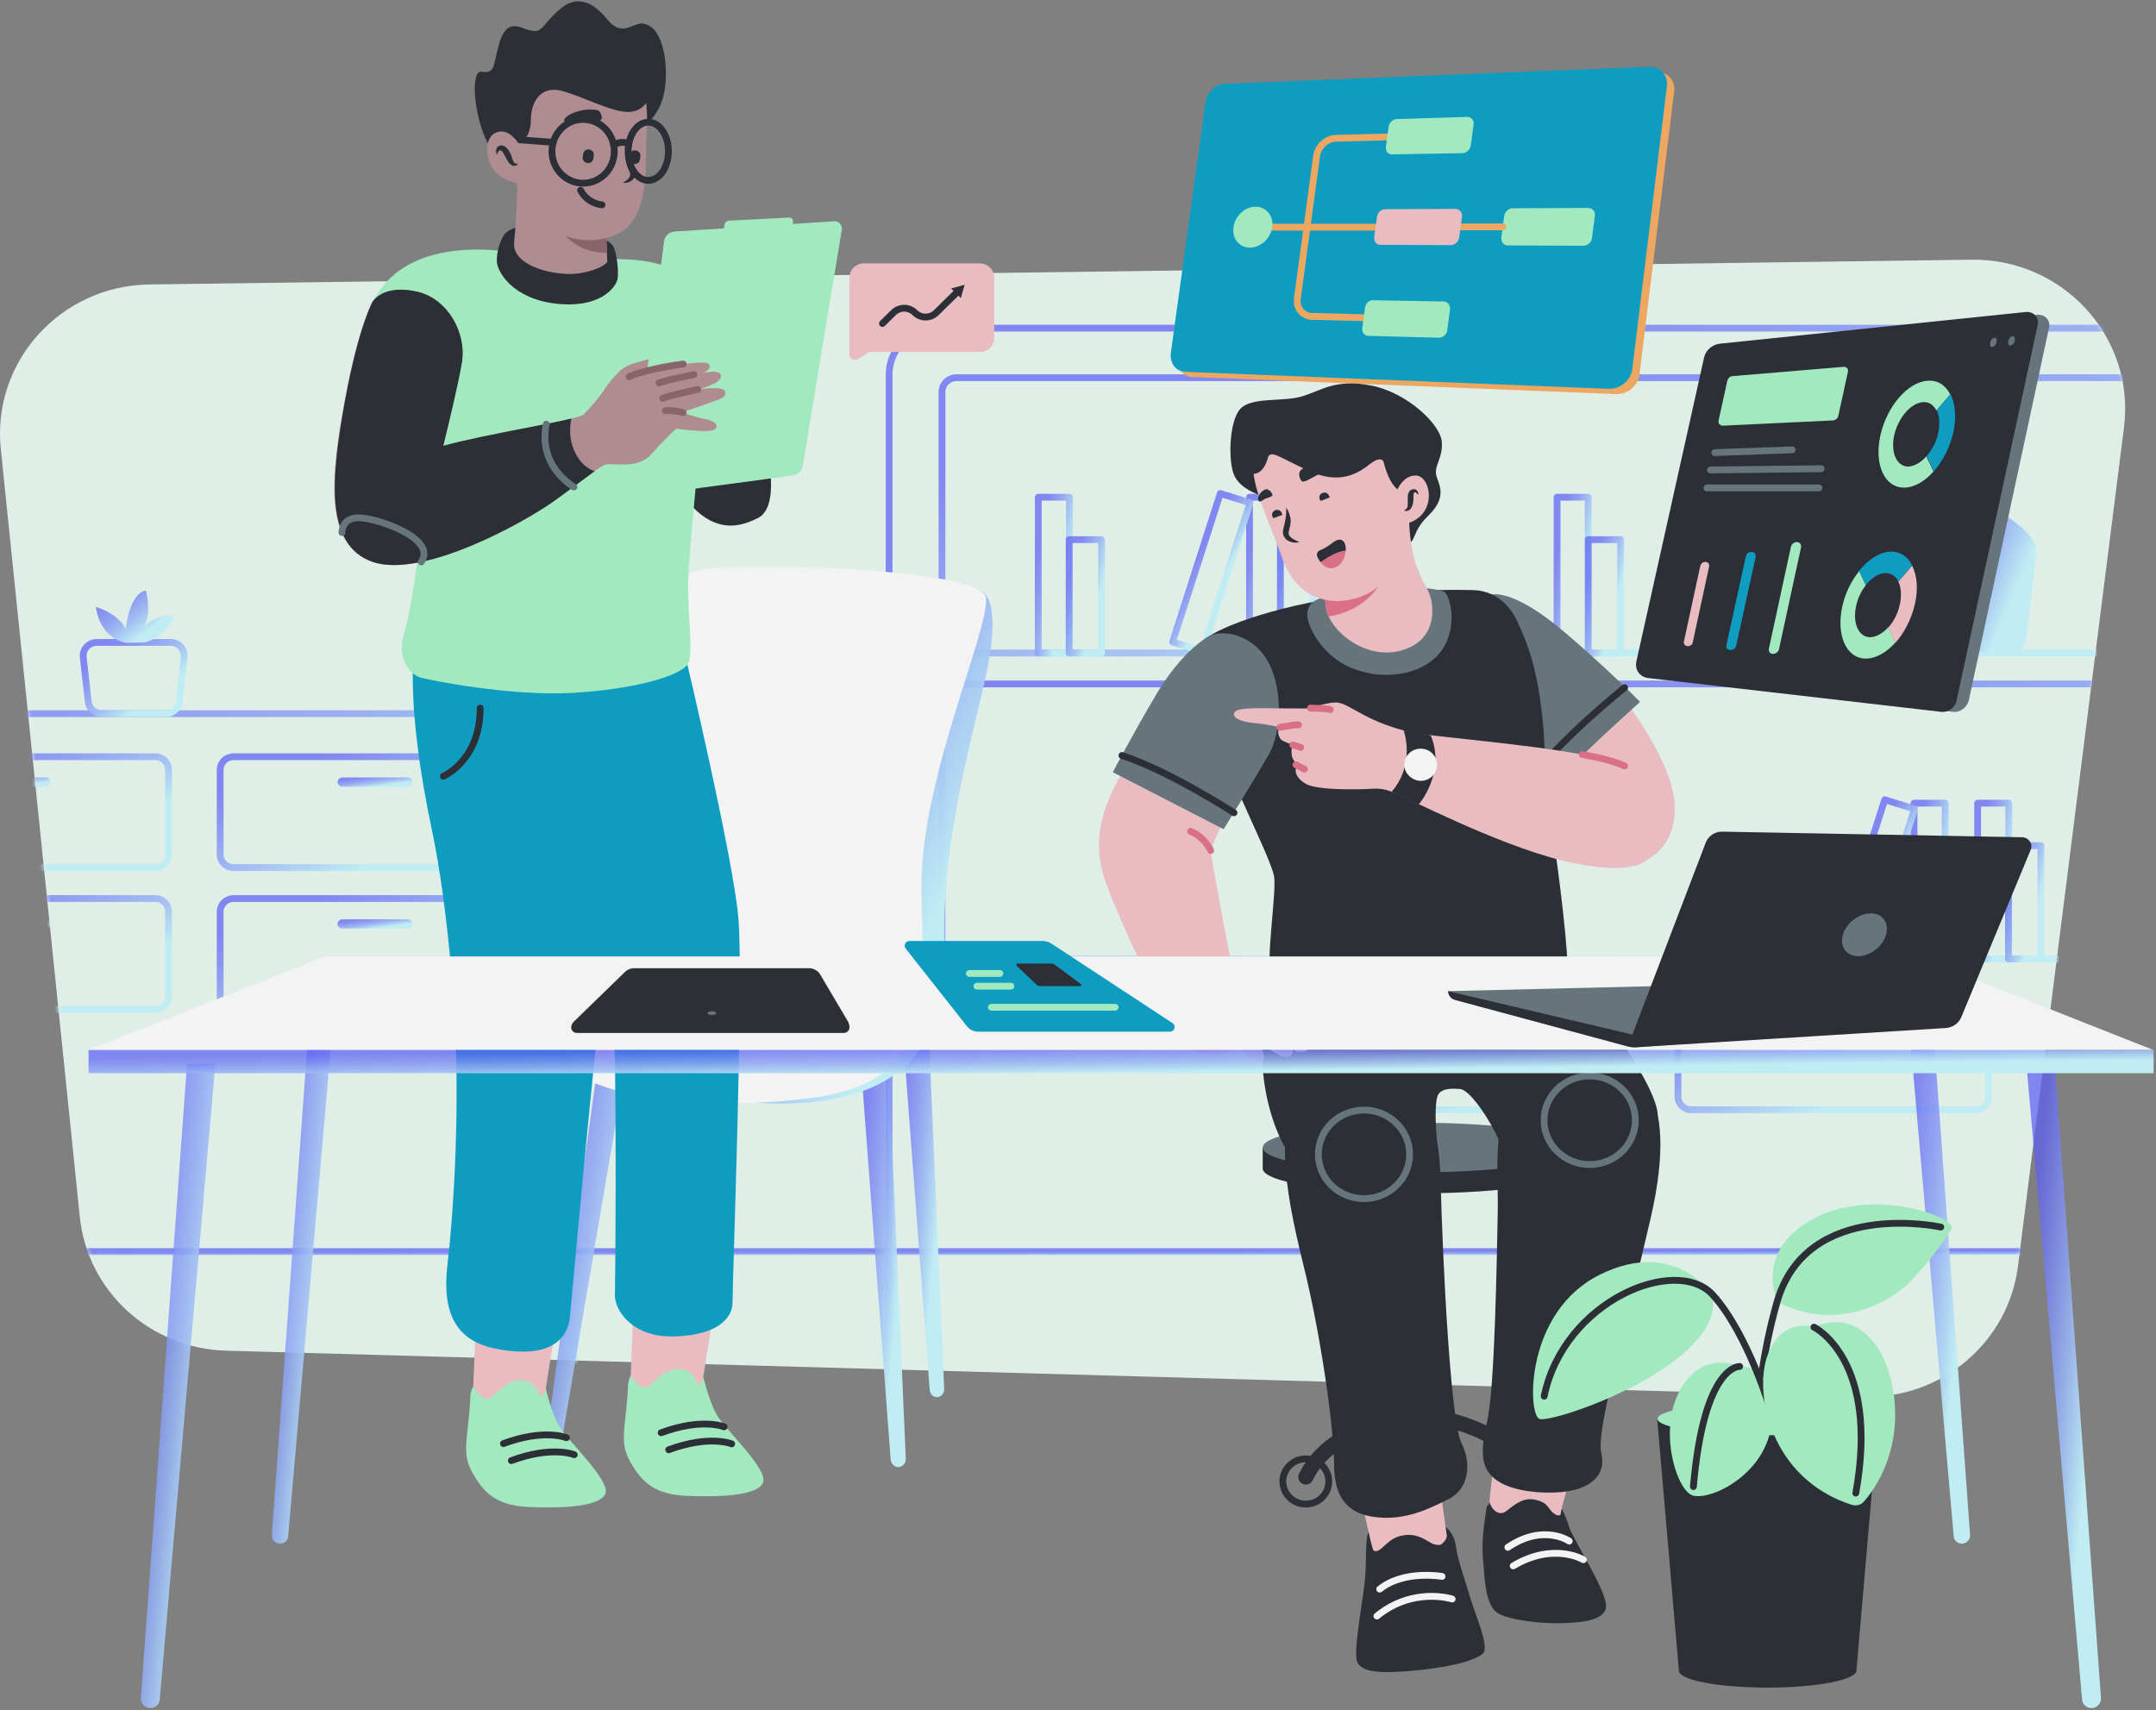 <svg width="571" height="453" viewBox="0 0 571 453" fill="none" xmlns="http://www.w3.org/2000/svg">
<rect x="0" y="0" width="571" height="453" fill="#808080" stroke="none"/>
<g opacity="0.9">
<path d="M493.416 369.967L59.895 357.746C39.719 357.171 23.129 341.997 21.128 322.23L0.202 118.815C-2.132 95.766 16.042 75.671 39.553 75.343L522.095 68.781C546.439 68.453 565.53 89.369 562.529 113.155L534.433 335.435C531.849 355.613 514.091 370.623 493.416 369.967Z" fill="#EAF9F3"/>
<mask id="mask0_552_51301" style="mask-type:alpha" maskUnits="userSpaceOnUse" x="0" y="68" width="563" height="302">
<path d="M493.416 369.967L59.895 357.746C39.719 357.171 23.129 341.997 21.128 322.23L0.202 118.815C-2.132 95.766 16.042 75.671 39.553 75.343L522.095 68.781C546.439 68.453 565.53 89.369 562.529 113.155L534.433 335.435C531.849 355.613 514.091 370.623 493.416 369.967Z" fill="#EAF9F3"/>
</mask>
<g mask="url(#mask0_552_51301)">
<path d="M139.595 406.96H-206.805C-213.725 406.96 -219.311 401.465 -219.311 394.657V201.331C-219.311 194.523 -213.725 189.027 -206.805 189.027H139.595C146.515 189.027 152.1 194.523 152.1 201.331V394.575C152.1 401.383 146.515 406.96 139.595 406.96Z" stroke="url(#paint0_linear_552_51301)" stroke-width="1.8" stroke-miterlimit="10" stroke-linecap="round" stroke-linejoin="round"/>
<path d="M597.377 393.919H247.976C241.056 393.919 235.471 388.424 235.471 381.616V99.213C235.471 92.406 241.056 86.91 247.976 86.91H597.377C604.297 86.91 609.883 92.406 609.883 99.213V381.616C609.883 388.424 604.297 393.919 597.377 393.919Z" stroke="url(#paint1_linear_552_51301)" stroke-width="1.8" stroke-miterlimit="10" stroke-linecap="round" stroke-linejoin="round"/>
<path d="M43.885 189.025H26.961C25.127 189.025 23.627 187.713 23.376 185.908L22.043 174.097C21.792 172.047 23.46 170.16 25.627 170.16H45.219C47.387 170.16 48.971 171.965 48.804 174.097L47.47 185.908C47.22 187.713 45.719 189.025 43.885 189.025Z" stroke="url(#paint2_linear_552_51301)" stroke-width="1.8" stroke-miterlimit="10" stroke-linecap="round" stroke-linejoin="round"/>
<path d="M33.38 170.245C33.38 170.245 26.711 169.588 25.377 160.73C25.377 160.73 31.38 162.452 33.297 166.636C33.297 166.636 34.131 157.285 38.633 156.383C38.633 156.383 40.634 163.355 37.465 166.8C37.465 166.8 39.883 162.863 46.053 162.945C46.053 162.945 44.469 168.522 38.383 170.163" fill="url(#paint3_linear_552_51301)"/>
<path d="M137.011 229.794H61.812C59.895 229.794 58.31 228.235 58.31 226.349V203.875C58.31 201.988 59.895 200.43 61.812 200.43H137.011C138.929 200.43 140.513 201.988 140.513 203.875V226.349C140.513 228.235 138.929 229.794 137.011 229.794Z" stroke="url(#paint4_linear_552_51301)" stroke-width="1.8" stroke-miterlimit="10" stroke-linecap="round" stroke-linejoin="round"/>
<path d="M108 208.386H90.659C89.992 208.386 89.408 207.812 89.408 207.156C89.408 206.5 89.992 205.926 90.659 205.926H108C108.667 205.926 109.25 206.5 109.25 207.156C109.25 207.812 108.75 208.386 108 208.386Z" fill="url(#paint5_linear_552_51301)"/>
<path d="M137.011 267.36H61.812C59.895 267.36 58.31 265.802 58.31 263.915V241.441C58.31 239.555 59.895 237.996 61.812 237.996H137.011C138.929 237.996 140.513 239.555 140.513 241.441V263.915C140.513 265.802 138.929 267.36 137.011 267.36Z" stroke="url(#paint6_linear_552_51301)" stroke-width="1.8" stroke-miterlimit="10" stroke-linecap="round" stroke-linejoin="round"/>
<path d="M108 245.953H90.659C89.992 245.953 89.408 245.379 89.408 244.723C89.408 244.066 89.992 243.492 90.659 243.492H108C108.667 243.492 109.25 244.066 109.25 244.723C109.25 245.379 108.75 245.953 108 245.953Z" fill="url(#paint7_linear_552_51301)"/>
<path d="M523.097 293.934H447.898C445.981 293.934 444.396 292.376 444.396 290.489V268.015C444.396 266.129 445.981 264.57 447.898 264.57H523.097C525.015 264.57 526.599 266.129 526.599 268.015V290.489C526.682 292.376 525.098 293.934 523.097 293.934Z" stroke="url(#paint8_linear_552_51301)" stroke-width="1.8" stroke-miterlimit="10" stroke-linecap="round" stroke-linejoin="round"/>
<path d="M494.168 272.445H476.827C476.16 272.445 475.576 271.871 475.576 271.215C475.576 270.559 476.16 269.984 476.827 269.984H494.168C494.834 269.984 495.418 270.559 495.418 271.215C495.418 271.953 494.834 272.445 494.168 272.445Z" fill="url(#paint9_linear_552_51301)"/>
<path d="M426.552 293.934H351.353C349.436 293.934 347.852 292.376 347.852 290.489V268.015C347.852 266.129 349.436 264.57 351.353 264.57H426.552C428.47 264.57 430.054 266.129 430.054 268.015V290.489C430.137 292.376 428.553 293.934 426.552 293.934Z" stroke="url(#paint10_linear_552_51301)" stroke-width="1.8" stroke-miterlimit="10" stroke-linecap="round" stroke-linejoin="round"/>
<path d="M397.623 272.445H380.282C379.615 272.445 379.031 271.871 379.031 271.215C379.031 270.559 379.615 269.984 380.282 269.984H397.623C398.29 269.984 398.873 270.559 398.873 271.215C398.873 271.953 398.29 272.445 397.623 272.445Z" fill="url(#paint11_linear_552_51301)"/>
<path d="M41.134 229.794H-34.065C-35.982 229.794 -37.566 228.235 -37.566 226.349V203.875C-37.566 201.988 -35.982 200.43 -34.065 200.43H41.134C43.052 200.43 44.636 201.988 44.636 203.875V226.349C44.636 228.235 43.052 229.794 41.134 229.794Z" stroke="url(#paint12_linear_552_51301)" stroke-width="1.8" stroke-miterlimit="10" stroke-linecap="round" stroke-linejoin="round"/>
<path d="M12.123 208.386H-5.218C-5.885 208.386 -6.469 207.812 -6.469 207.156C-6.469 206.5 -5.885 205.926 -5.218 205.926H12.123C12.79 205.926 13.373 206.5 13.373 207.156C13.373 207.812 12.873 208.386 12.123 208.386Z" fill="url(#paint13_linear_552_51301)"/>
<path d="M41.134 267.36H-34.065C-35.982 267.36 -37.566 265.802 -37.566 263.915V241.441C-37.566 239.555 -35.982 237.996 -34.065 237.996H41.134C43.052 237.996 44.636 239.555 44.636 241.441V263.915C44.636 265.802 43.052 267.36 41.134 267.36Z" stroke="url(#paint14_linear_552_51301)" stroke-width="1.8" stroke-miterlimit="10" stroke-linecap="round" stroke-linejoin="round"/>
<path d="M12.123 245.953H-5.218C-5.885 245.953 -6.469 245.379 -6.469 244.723C-6.469 244.066 -5.885 243.492 -5.218 243.492H12.123C12.79 243.492 13.373 244.066 13.373 244.723C13.373 245.379 12.873 245.953 12.123 245.953Z" fill="url(#paint15_linear_552_51301)"/>
<path d="M632.642 172.953H253.312C251.227 172.953 249.477 171.23 249.477 169.18V103.808C249.477 101.758 251.227 100.035 253.312 100.035H632.642C634.727 100.035 636.477 101.758 636.477 103.808V169.18C636.477 171.23 634.727 172.953 632.642 172.953Z" stroke="url(#paint16_linear_552_51301)" stroke-width="1.8" stroke-miterlimit="10" stroke-linecap="round" stroke-linejoin="round"/>
<path d="M632.642 254.07H253.312C251.227 254.07 249.477 252.348 249.477 250.297V184.925C249.477 182.875 251.227 181.152 253.312 181.152H632.642C634.727 181.152 636.477 182.875 636.477 184.925V250.297C636.477 252.348 634.727 254.07 632.642 254.07Z" stroke="url(#paint17_linear_552_51301)" stroke-width="1.8" stroke-miterlimit="10" stroke-linecap="round" stroke-linejoin="round"/>
<path d="M283.238 131.695H274.984V172.952H283.238V131.695Z" stroke="url(#paint18_linear_552_51301)" stroke-width="1.8" stroke-miterlimit="10" stroke-linecap="round" stroke-linejoin="round"/>
<path d="M291.745 142.93H283.158V172.95H291.745V142.93Z" stroke="url(#paint19_linear_552_51301)" stroke-width="1.8" stroke-miterlimit="10" stroke-linecap="round" stroke-linejoin="round"/>
<path d="M532.015 212.734H523.762V253.992H532.015V212.734Z" stroke="url(#paint20_linear_552_51301)" stroke-width="1.8" stroke-miterlimit="10" stroke-linecap="round" stroke-linejoin="round"/>
<path d="M540.519 223.969H531.932V253.989H540.519V223.969Z" stroke="url(#paint21_linear_552_51301)" stroke-width="1.8" stroke-miterlimit="10" stroke-linecap="round" stroke-linejoin="round"/>
<path d="M515.175 212.734H506.922V253.992H515.175V212.734Z" stroke="url(#paint22_linear_552_51301)" stroke-width="1.8" stroke-miterlimit="10" stroke-linecap="round" stroke-linejoin="round"/>
<path d="M507.033 214.261L499.162 211.816L486.536 251.159L494.406 253.604L507.033 214.261Z" stroke="url(#paint23_linear_552_51301)" stroke-width="1.8" stroke-miterlimit="10" stroke-linecap="round" stroke-linejoin="round"/>
<path d="M523.761 223.969H515.174V253.989H523.761V223.969Z" stroke="url(#paint24_linear_552_51301)" stroke-width="1.8" stroke-miterlimit="10" stroke-linecap="round" stroke-linejoin="round"/>
<path d="M420.632 131.695H412.379V172.952H420.632V131.695Z" stroke="url(#paint25_linear_552_51301)" stroke-width="1.8" stroke-miterlimit="10" stroke-linecap="round" stroke-linejoin="round"/>
<path d="M429.222 142.93H420.635V172.95H429.222V142.93Z" stroke="url(#paint26_linear_552_51301)" stroke-width="1.8" stroke-miterlimit="10" stroke-linecap="round" stroke-linejoin="round"/>
<path d="M339.181 131.695H330.928V172.952H339.181V131.695Z" stroke="url(#paint27_linear_552_51301)" stroke-width="1.8" stroke-miterlimit="10" stroke-linecap="round" stroke-linejoin="round"/>
<path d="M331.058 133.156L323.188 130.711L310.561 170.054L318.432 172.499L331.058 133.156Z" stroke="url(#paint28_linear_552_51301)" stroke-width="1.8" stroke-miterlimit="10" stroke-linecap="round" stroke-linejoin="round"/>
<path d="M347.685 142.93H339.098V172.95H347.685V142.93Z" stroke="url(#paint29_linear_552_51301)" stroke-width="1.8" stroke-miterlimit="10" stroke-linecap="round" stroke-linejoin="round"/>
<path d="M531.851 137.026L532.768 124.805C532.851 123.984 532.184 123.328 531.35 123.328H527.765H524.181C523.347 123.328 522.763 123.984 522.763 124.805L523.68 137.026C523.68 137.026 516.177 141.783 516.26 145.72C516.344 148.755 518.178 163.273 519.012 169.671C519.262 171.475 520.762 172.788 522.597 172.788H527.765H532.934C534.768 172.788 536.269 171.475 536.519 169.671C537.353 163.273 539.187 148.755 539.27 145.72C539.354 141.783 531.851 137.026 531.851 137.026Z" fill="url(#paint30_linear_552_51301)"/>
<path d="M498.667 137.026L499.584 124.805C499.667 123.984 499 123.328 498.167 123.328H494.582H490.997C490.163 123.328 489.58 123.984 489.58 124.805L490.497 137.026C490.497 137.026 482.993 141.783 483.077 145.72C483.16 148.755 484.994 163.273 485.828 169.671C486.078 171.475 487.579 172.788 489.413 172.788H494.582H499.751C501.585 172.788 503.086 171.475 503.336 169.671C504.169 163.273 506.003 148.755 506.087 145.72C506.17 141.783 498.667 137.026 498.667 137.026Z" fill="url(#paint31_linear_552_51301)"/>
<path d="M-0.965 331.5H795.88" stroke="url(#paint32_linear_552_51301)" stroke-width="1.8" stroke-miterlimit="10" stroke-linecap="round" stroke-linejoin="round"/>
</g>
<path d="M82.569 260.879L71.981 406.55C71.898 407.781 72.898 408.847 74.149 408.847C75.316 408.847 76.233 408.027 76.317 406.878L89.072 260.879H82.569Z" fill="url(#paint33_linear_552_51301)"/>
<path d="M511.171 260.879L521.759 406.55C521.842 407.781 520.842 408.847 519.591 408.847C518.424 408.847 517.507 408.027 517.423 406.878L504.668 260.879H511.171Z" fill="url(#paint34_linear_552_51301)"/>
<path d="M427.974 104.378L315.759 99.867C313.341 99.785 311.674 97.57 312.007 94.863L321.178 28.507C321.511 25.883 323.846 23.75 326.263 23.586L438.479 19.075C441.563 18.911 443.731 21.207 443.397 24.16L434.227 99.046C433.893 102.163 431.059 104.542 427.974 104.378Z" fill="#F8AB5D"/>
<path d="M426.054 102.983L313.839 98.472C311.421 98.39 309.754 96.175 310.087 93.469L319.258 27.113C319.591 24.488 321.926 22.355 324.344 22.191L436.559 17.68C439.643 17.516 441.811 19.813 441.478 22.765L432.307 97.652C431.973 100.769 429.139 103.065 426.054 102.983Z" fill="#01A0C8"/>
<path d="M336.928 60.168H366.607" stroke="#F8AB5D" stroke-width="1.8" stroke-miterlimit="10" stroke-linecap="round" stroke-linejoin="round"/>
<path d="M363.441 84.202L347.434 83.792C344.933 83.71 343.266 81.577 343.599 79.034L348.685 41.386C349.018 38.843 351.269 36.711 353.77 36.629L369.777 36.219" stroke="#F8AB5D" stroke-width="1.8" stroke-miterlimit="10" stroke-linecap="round" stroke-linejoin="round"/>
<path d="M387.287 40.565L368.696 40.893C367.612 40.893 366.945 40.073 367.028 39.007L367.779 33.511C367.946 32.445 368.863 31.543 369.946 31.543L388.538 30.969C389.622 30.969 390.372 31.789 390.289 32.855L389.538 38.433C389.371 39.663 388.371 40.565 387.287 40.565Z" fill="#A6F4C5"/>
<path d="M419.299 65.089L399.374 65.007C398.29 65.007 397.456 64.105 397.623 62.956L398.373 57.215C398.54 56.066 399.54 55.164 400.624 55.164L420.549 55.082C421.717 55.082 422.55 55.984 422.384 57.133L421.633 62.956C421.55 64.186 420.466 65.089 419.299 65.089Z" fill="#A6F4C5"/>
<path d="M381.031 89.449L362.44 88.957C361.356 88.957 360.689 88.055 360.773 86.989L361.523 81.411C361.69 80.345 362.607 79.443 363.691 79.525L382.282 79.853C383.366 79.853 384.116 80.755 384.033 81.903L383.282 87.563C383.116 88.629 382.115 89.449 381.031 89.449Z" fill="#A6F4C5"/>
<path d="M386.781 60.086H398.036" stroke="#F8AB5D" stroke-width="1.8" stroke-miterlimit="10" stroke-linecap="round" stroke-linejoin="round"/>
<path d="M384.201 64.925L365.61 64.843C364.526 64.843 363.859 63.941 363.943 62.874L364.693 57.379C364.86 56.312 365.777 55.41 366.86 55.41L385.452 55.328C386.536 55.328 387.286 56.23 387.203 57.297L386.452 62.956C386.286 64.022 385.285 64.925 384.201 64.925Z" fill="#F4C2C9"/>
<path d="M336.928 60.171C337.345 57.136 335.344 54.758 332.51 54.758C329.675 54.758 327.091 57.218 326.674 60.171C326.257 63.124 328.175 65.585 331.009 65.585C333.844 65.585 336.512 63.206 336.928 60.171Z" fill="#A6F4C5"/>
<path d="M416.954 303.937V309.515C416.954 313.124 398.529 316.077 375.686 316.077C352.926 316.077 334.418 313.124 334.418 309.515V303.937H353.843C360.179 303.281 367.682 302.953 375.686 302.953C383.689 302.953 391.193 303.281 397.529 303.937H416.954Z" fill="#22272E"/>
<path d="M375.686 310.499C398.477 310.499 416.954 307.561 416.954 303.937C416.954 300.313 398.477 297.375 375.686 297.375C352.894 297.375 334.418 300.313 334.418 303.937C334.418 307.561 352.894 310.499 375.686 310.499Z" fill="#63737A"/>
<path d="M375.689 376.77C374.605 376.77 373.771 375.95 373.771 374.884V310.578H377.69V374.884C377.69 375.95 376.773 376.77 375.689 376.77Z" fill="#22272E"/>
<path d="M375.688 374.719C375.688 374.719 353.012 376.359 345.842 391.205" stroke="#22272E" stroke-width="4" stroke-miterlimit="10" stroke-linecap="round" stroke-linejoin="round"/>
<path d="M405.617 391.205C398.364 376.359 375.771 374.719 375.771 374.719C375.771 374.719 372.02 377.589 370.436 394.568" stroke="#22272E" stroke-width="4" stroke-miterlimit="10" stroke-linecap="round" stroke-linejoin="round"/>
<path d="M371.747 402.235C375.018 401.475 377.044 398.251 376.272 395.032C375.499 391.814 372.221 389.821 368.95 390.581C365.679 391.341 363.654 394.566 364.426 397.784C365.198 401.002 368.476 402.995 371.747 402.235Z" fill="#A6F4C5"/>
<path d="M409.885 396.656C412.261 394.317 412.261 390.526 409.885 388.188C407.508 385.85 403.655 385.85 401.278 388.188C398.901 390.526 398.901 394.317 401.278 396.656C403.655 398.994 407.508 398.994 409.885 396.656Z" fill="#A6F4C5"/>
<path d="M347.236 398.216C350.507 397.456 352.532 394.231 351.76 391.013C350.987 387.794 347.71 385.802 344.438 386.562C341.167 387.321 339.142 390.546 339.914 393.765C340.687 396.983 343.964 398.976 347.236 398.216Z" stroke="#22272E" stroke-width="1.8" stroke-miterlimit="10" stroke-linecap="round" stroke-linejoin="round"/>
<path d="M235.051 275.07L239.887 386.292C239.97 387.523 239.053 388.589 237.886 388.589C236.886 388.589 235.969 387.687 235.885 386.539L227.465 274.988H235.051V275.07Z" fill="url(#paint35_linear_552_51301)"/>
<path d="M245.472 262.027L250.057 367.836C250.141 369.066 249.224 370.051 248.14 370.051C247.139 370.051 246.306 369.23 246.222 368.164L238.219 262.027H245.472Z" fill="url(#paint36_linear_552_51301)"/>
<path d="M159.269 275.152L144.096 385.472C143.929 386.703 144.762 387.851 145.846 387.933C146.847 388.015 147.847 387.195 148.014 386.128L166.772 275.809L159.269 275.152Z" fill="url(#paint37_linear_552_51301)"/>
<path d="M260.48 157.119C260.48 157.119 265.399 159.334 261.147 178.773C256.895 198.212 249.058 223.967 250.142 253.085C251.143 282.203 231.801 294.26 200.037 292.046C168.273 289.831 218.128 201.575 218.128 201.575C218.128 201.575 253.894 149.163 260.48 157.119Z" fill="url(#paint38_linear_552_51301)"/>
<path d="M175.274 163.028C176.108 159.419 177.858 153.595 184.445 151.216C191.031 148.838 260.227 149.986 261.145 158.434C261.978 166.801 243.97 206.253 244.054 234.469C244.137 262.603 249.223 286.061 215.458 290.736C181.693 295.412 145.511 288.522 149.179 277.203C152.848 265.966 164.019 250.709 167.437 219.623C170.855 188.537 172.189 176.971 175.274 163.028Z" fill="white"/>
<path d="M186.938 80.593C186.938 80.593 194.358 95.439 199.694 108.808C205.029 122.178 205.946 134.563 200.777 137.188C193.524 140.879 185.437 141.125 176.1 123.736C166.763 106.348 173.766 67.059 186.938 80.593Z" fill="#22272E"/>
<path d="M147.005 351.758C147.089 352.742 144.088 369.393 144.254 370.623C144.504 371.853 131.499 375.052 125.246 369.557C125.246 369.557 126.163 347.821 126.163 344.54C126.163 341.341 146.422 342.572 147.005 351.758Z" fill="#F4C2C9"/>
<path d="M144.506 367.671C144.506 367.671 145.923 373.822 148.007 377.595C150.092 381.368 161.596 391.949 160.346 395.558C159.095 399.167 148.507 399.495 140.337 399.167C132.167 398.839 128.499 396.05 125.247 390.309C121.913 384.567 124.164 380.712 124.58 369.557C124.58 369.557 124.831 367.671 125.331 367.343C125.331 367.343 126.998 370.213 128.916 370.459C130.833 370.623 132.751 366.112 137.419 365.62C142.088 365.21 142.672 369.721 143.172 369.721C143.755 369.721 144.339 368.983 144.506 367.671Z" fill="#A6F4C5"/>
<path d="M152.092 385.304C152.092 385.304 146.256 382.844 135.418 386.863" stroke="#22272E" stroke-width="1.8" stroke-miterlimit="10" stroke-linecap="round" stroke-linejoin="round"/>
<path d="M150.01 380.796C150.01 380.796 144.174 378.336 133.336 382.355" stroke="#22272E" stroke-width="1.8" stroke-miterlimit="10" stroke-linecap="round" stroke-linejoin="round"/>
<path d="M188.693 348.887C188.776 349.871 185.775 366.522 185.942 367.752C186.192 368.982 173.186 372.181 166.934 366.686C166.934 366.686 167.851 344.95 167.851 341.669C167.851 338.47 188.193 339.7 188.693 348.887Z" fill="#F4C2C9"/>
<path d="M186.273 364.718C186.273 364.718 187.691 370.869 189.775 374.642C191.859 378.415 203.364 388.996 202.114 392.605C200.863 396.214 190.275 396.542 182.105 396.214C173.935 395.886 170.266 393.097 167.015 387.356C163.68 381.614 165.931 377.759 166.348 366.604C166.348 366.604 166.598 364.718 167.098 364.389C167.098 364.389 168.766 367.26 170.683 367.506C172.601 367.67 174.518 363.159 179.187 362.667C183.856 362.257 184.439 366.768 184.939 366.768C185.523 366.85 186.107 366.112 186.273 364.718Z" fill="#A6F4C5"/>
<path d="M193.775 382.433C193.775 382.433 187.94 379.972 177.102 383.992" stroke="#22272E" stroke-width="1.8" stroke-miterlimit="10" stroke-linecap="round" stroke-linejoin="round"/>
<path d="M191.777 377.921C191.777 377.921 185.942 375.461 175.104 379.48" stroke="#22272E" stroke-width="1.8" stroke-miterlimit="10" stroke-linecap="round" stroke-linejoin="round"/>
<path d="M109.743 171.882C109.743 171.882 107.242 186.236 114.411 219.947C116.579 230.2 118.33 243.57 119.58 257.596C122.498 289.584 119.997 322.229 118.497 335.107C116.329 353.562 125.916 357.089 136.254 357.909C146.592 358.729 150.427 354.054 150.927 348.886C151.427 343.719 157.597 274.82 159.931 259.236C162.349 243.652 162.516 222.326 161.765 219.209C161.015 216.092 170.019 216.748 166.267 178.198C162.599 139.484 112.744 161.63 109.743 171.882Z" fill="#01A0C8"/>
<path d="M181.522 173.771C181.522 173.771 194.027 226.43 195.528 242.834C197.028 259.239 193.944 339.702 194.027 344.542C194.194 349.381 189.609 353.728 178.437 353.974C167.266 354.22 162.764 346.92 162.847 342.983C163.097 329.86 163.264 277.612 162.43 269.573C161.596 261.535 149.425 222 147.007 218.227C144.589 214.372 139.253 186.075 149.758 181.153C160.263 176.232 176.77 168.85 181.522 173.771Z" fill="#01A0C8"/>
<path d="M165.763 68.698C165.763 68.698 144.42 67.96 134.499 66.647C124.578 65.335 106.07 65.253 98.734 79.935C91.397 94.617 114.157 101.835 113.574 112.252C113.073 122.586 111.489 140.303 111.489 140.303C111.489 140.303 109.405 160.071 107.071 167.535C104.736 174.999 109.155 178.772 111.239 179.428C113.323 180.084 134.999 184.431 151.423 183.529C167.847 182.627 181.269 178.936 182.437 175.327C183.687 171.718 181.686 161.137 182.437 150.064C183.187 138.991 185.355 119.634 185.355 112.252C185.355 104.87 189.023 86.169 185.355 78.459C181.686 70.748 172.849 68.944 165.763 68.698Z" fill="#A6F4C5"/>
<path d="M137.755 60.004C137.755 60.004 134.337 60.496 133.169 62.711C132.419 64.105 131.502 66.648 131.585 69.272C131.669 71.897 135.67 79.115 147.259 80.428C158.931 81.74 163.016 76.162 163.516 74.03C164.016 71.897 163.182 66.156 162.349 65.171C161.598 64.105 160.348 63.039 156.179 62.547C152.094 61.891 139.089 59.512 137.755 60.004Z" fill="#22272E"/>
<path d="M154.512 109.874C154.512 109.874 157.93 106.347 159.681 103.722C161.431 101.098 163.766 98.227 165.683 97.16C167.601 96.012 171.602 95.356 172.686 94.782C173.853 94.208 175.021 96.258 172.686 98.145C170.352 100.031 171.352 105.527 168.101 108.48C164.766 111.432 155.679 113.237 154.512 109.874Z" fill="#B28D93"/>
<path d="M178.77 61.317L220.871 58.61C222.122 58.528 223.122 59.594 222.956 60.825L212.618 123.325C212.368 124.72 211.284 125.786 209.867 125.95L169.599 131.364C168.349 131.528 167.265 130.461 167.348 129.231L175.852 64.105C175.935 62.547 177.186 61.399 178.77 61.317Z" fill="#A6F4C5"/>
<path d="M208.533 61.48L192.609 62.3C192.026 62.3 191.525 61.808 191.609 61.234L191.859 59.593C191.942 58.937 192.526 58.445 193.109 58.445L209.033 57.625C209.617 57.625 210.117 58.117 210.033 58.691L209.783 60.332C209.7 60.988 209.116 61.398 208.533 61.48Z" fill="#A6F4C5"/>
<path d="M115.66 124.801C115.66 124.801 120.913 104.05 122.246 96.094C123.58 88.137 118.495 79.279 110.658 77.31C101.487 75.096 98.653 79.853 98.653 79.853C98.653 79.853 94.985 86.169 91.316 106.018C87.648 125.868 85.564 144.323 98.653 148.834C111.742 153.345 138.587 138.663 147.174 132.347C155.761 126.114 158.929 123.407 160.596 122.997C162.264 122.587 168.85 124.309 172.351 120.454C175.853 116.599 178.854 113.564 179.188 113.564C179.521 113.564 187.858 114.795 189.275 113.728C190.859 112.498 188.525 111.268 186.858 111.022C185.274 110.775 180.438 109.217 180.438 109.217C180.438 109.217 184.19 108.069 186.858 107.084C189.526 106.018 192.277 105.526 192.11 104.132C191.943 102.655 190.276 102.901 188.608 102.819C186.941 102.737 184.69 103.229 184.69 103.229C184.69 103.229 189.275 101.999 190.443 100.687C191.693 99.292 190.609 98.226 188.192 98.472C186.274 98.636 183.606 99.292 183.606 99.292C183.606 99.292 188.275 98.882 187.942 96.832C187.691 95.437 183.523 96.175 180.772 96.504C178.021 96.832 174.519 97.488 171.518 98.226C169.517 98.718 167.683 99.292 166.432 99.867C163.514 101.261 156.178 108.151 155.011 109.545C153.843 110.94 139.17 113.236 127.165 115.861C115.16 118.404 108.157 120.618 104.489 123.981L115.66 124.801Z" fill="#B28D93"/>
<path d="M180.941 96.422C178.19 96.75 174.688 97.406 171.687 98.144C169.686 98.636 167.852 99.211 166.602 99.785" stroke="#896068" stroke-width="1.8" stroke-miterlimit="10" stroke-linecap="round" stroke-linejoin="round"/>
<path d="M157.51 124.801C155.426 126.278 152.258 128.738 147.256 132.347C138.669 138.581 111.824 153.263 98.735 148.834C85.729 144.323 87.813 125.868 91.398 106.018C95.067 86.169 98.735 79.853 98.735 79.853C98.735 79.853 101.569 75.096 110.74 77.31C118.493 79.197 123.662 88.055 122.328 96.094C121.495 101.097 119.077 111.268 117.409 118.075C120.327 117.255 123.662 116.517 127.497 115.697C136.001 113.892 145.922 112.17 151.341 110.857C151.257 111.104 150.174 115.533 152.258 119.716C154.175 123.981 157.51 124.801 157.51 124.801Z" fill="#22272E"/>
<path d="M90.565 141.043C90.565 141.043 90.398 136.614 95.901 137.188C101.32 137.762 115.659 142.848 111.574 148.835" stroke="#63737A" stroke-width="1.8" stroke-miterlimit="10" stroke-linecap="round" stroke-linejoin="round"/>
<path d="M144.669 112.336C144.669 112.336 143.418 117.093 145.669 121.933C147.92 126.69 152.005 128.986 152.005 128.986" stroke="#63737A" stroke-width="1.8" stroke-miterlimit="10" stroke-linecap="round" stroke-linejoin="round"/>
<path d="M137.087 47.127C137.087 47.127 136.837 57.626 136.17 64.188C135.503 70.75 147.925 73.456 153.928 72.308C159.931 71.16 160.848 69.355 160.848 69.355C160.848 69.355 160.347 60.497 160.848 57.298C161.348 54.099 137.171 43.682 137.087 47.127Z" fill="#B28D93"/>
<path d="M160.678 66.975C160.595 65.663 160.595 63.94 160.595 62.218C155.509 62.464 151.007 57.871 147.339 54.098C146.338 61.972 153.258 67.057 160.678 66.975Z" fill="#896068"/>
<path d="M170.515 33.186C170.515 33.186 174.683 31.053 175.934 24.327C177.184 17.52 175.684 7.595 171.015 6.447C166.263 5.216 169.598 19.406 166.43 22.031C163.262 24.573 170.515 29.495 170.515 33.186Z" fill="#22272E"/>
<path d="M170.35 21.617C170.35 21.617 171.767 27.277 171.267 35.561C170.767 43.927 172.434 58.035 163.18 62.136C153.926 66.237 141.671 61.972 136.669 48.521C131.666 35.069 131.583 21.699 139.253 15.958C147.006 10.134 167.599 10.954 170.35 21.617Z" fill="#B28D93"/>
<path d="M137.67 37.777C137.67 37.777 140.504 36.874 140.588 31.871C140.588 26.786 143.339 22.603 148.841 24.079C154.344 25.555 162.014 29.739 166.516 29.657C171.851 29.492 173.519 23.833 173.936 16.861C174.352 9.807 172.018 5.542 169.267 6.28C166.516 7.018 164.181 9.315 160.763 5.05C156.094 -0.692 151.926 -0.528 148.591 2.179C142.755 7.018 144.089 9.561 138.754 7.511C135.669 6.28 133.501 6.608 132.001 12.268C130.5 17.927 131.084 19.486 127.499 18.994C123.83 18.502 126.165 37.203 132.001 41.386C132.084 41.386 136.586 37.367 137.67 37.777Z" fill="#22272E"/>
<path d="M166.351 39.168C166.684 40.07 166.851 40.972 167.101 41.793C167.351 42.613 167.601 43.515 167.852 44.171C168.018 44.581 168.268 45.156 168.268 45.73C168.268 46.304 168.185 46.96 167.768 47.37C167.018 48.272 165.934 48.519 164.934 48.437C165.767 47.944 166.518 47.37 166.768 46.796C167.018 46.222 166.851 45.566 166.434 44.828C166.017 43.843 165.851 42.941 165.851 41.957C165.934 40.972 166.101 40.07 166.351 39.168Z" fill="#22272E"/>
<path d="M158.263 32.035C159.014 32.117 159.597 31.461 159.347 30.723C159.097 29.984 158.93 29.328 158.097 29.164C156.346 28.754 152.594 29.082 150.343 30.723C148.092 32.363 150.26 32.691 153.094 32.117C155.095 31.789 156.929 31.871 158.263 32.035Z" fill="#22272E"/>
<path d="M154.437 48.522C158.996 48.522 162.691 44.739 162.691 40.073C162.691 35.407 158.996 31.625 154.437 31.625C149.879 31.625 146.184 35.407 146.184 40.073C146.184 44.739 149.879 48.522 154.437 48.522Z" stroke="#22272E" stroke-width="1.8" stroke-miterlimit="10" stroke-linecap="round" stroke-linejoin="round"/>
<path d="M171.693 47.783C174.64 47.783 177.029 44.331 177.029 40.073C177.029 35.815 174.64 32.363 171.693 32.363C168.746 32.363 166.357 35.815 166.357 40.073C166.357 44.331 168.746 47.783 171.693 47.783Z" stroke="#22272E" stroke-width="1.8" stroke-miterlimit="10" stroke-linecap="round" stroke-linejoin="round"/>
<path d="M166.525 38.352C166.525 38.352 165.441 36.875 162.523 38.352" stroke="#22272E" stroke-width="1.8" stroke-miterlimit="10" stroke-linecap="round" stroke-linejoin="round"/>
<path d="M146.515 37.695L136.594 36.957" stroke="#22272E" stroke-width="1.8" stroke-miterlimit="10" stroke-linecap="round" stroke-linejoin="round"/>
<path d="M159.429 54.261C159.429 54.261 155.677 54.015 153.76 50.406" stroke="#22272E" stroke-width="1.8" stroke-miterlimit="10" stroke-linecap="round" stroke-linejoin="round"/>
<path d="M155.676 43.187C156.426 43.269 157.093 42.695 157.176 41.875L157.26 41.054C157.343 40.316 156.76 39.66 155.926 39.578C155.176 39.496 154.509 40.07 154.425 40.891L154.342 41.711C154.259 42.531 154.842 43.105 155.676 43.187Z" fill="#22272E"/>
<path d="M168.01 43.437C168.76 43.519 169.427 42.945 169.51 42.125L169.594 41.304C169.677 40.566 169.093 39.91 168.26 39.828C167.509 39.746 166.843 40.32 166.759 41.141L166.676 41.961C166.676 42.699 167.259 43.355 168.01 43.437Z" fill="#22272E"/>
<path d="M137.339 38.024C137.339 38.024 134.921 33.923 131.669 34.989C128.418 36.056 128.501 40.977 130.085 43.93C132.086 47.703 136.672 48.851 139.089 48.441" fill="#B28D93"/>
<path d="M131.588 40.976C131.421 40.566 131.338 40.156 131.421 39.664C131.421 39.418 131.588 39.172 131.755 38.926C132.005 38.68 132.338 38.516 132.672 38.516C133.256 38.516 133.839 38.762 134.173 39.172C134.506 39.5 134.756 39.91 135.006 40.32C135.423 41.058 135.59 41.797 135.84 42.453C136.007 42.781 136.09 43.027 136.257 43.191C136.424 43.355 136.84 43.355 137.257 43.355C137.007 43.683 136.59 44.011 136.007 43.929C135.423 43.765 135.09 43.437 134.756 43.109C134.256 42.371 133.922 41.715 133.589 41.058C133.256 40.402 132.922 39.91 132.589 39.828C132.505 39.828 132.422 39.746 132.338 39.828C132.255 39.828 132.172 39.91 132.088 40.074C131.922 40.156 131.755 40.566 131.588 40.976Z" fill="#22272E"/>
<path d="M180.94 109.299C180.94 109.299 179.356 108.889 178.188 108.807C177.021 108.643 176.188 108.807 176.188 108.807" stroke="#896068" stroke-width="1.8" stroke-miterlimit="10" stroke-linecap="round" stroke-linejoin="round"/>
<path d="M184.772 103.148C184.772 103.148 176.268 104.953 175.518 105.527" stroke="#896068" stroke-width="1.8" stroke-miterlimit="10" stroke-linecap="round" stroke-linejoin="round"/>
<path d="M183.775 99.211C183.775 99.211 177.94 100.441 177.606 100.523C176.522 100.851 174.521 101.426 174.521 101.426" stroke="#896068" stroke-width="1.8" stroke-miterlimit="10" stroke-linecap="round" stroke-linejoin="round"/>
<path d="M117.414 205.596C117.414 205.596 127.168 201.495 127.168 187.551" stroke="#22272E" stroke-width="1.8" stroke-miterlimit="10" stroke-linecap="round" stroke-linejoin="round"/>
<path d="M412.849 253.33C412.849 253.33 438.277 284.663 439.027 295.08C439.778 305.497 397.259 305.086 397.176 302.954C397.009 300.821 390.006 288.682 386.671 288.436C384.504 288.272 381.169 288.108 380.585 290.733C379.752 294.424 380.585 302.134 380.585 302.134L343.986 319.03L340.401 304.02C340.401 304.02 334.232 294.259 334.232 278.183C334.232 262.107 338.984 238.402 338.984 238.402C338.984 238.402 408.681 245.62 412.849 253.33Z" fill="#22272E"/>
<path d="M382.836 404.417C382.836 404.417 385.087 405.893 385.588 409.584C386.088 413.275 388.089 418.771 389.423 423.282C390.757 427.793 394.675 436.57 392.674 438.046C389.839 440.261 382.336 441.819 373.666 442.557C364.995 443.295 360.827 442.803 359.493 440.343C358.242 437.882 360.994 423.774 361.494 418.443C361.994 413.111 361.494 407.534 362.494 405.647C363.495 403.843 378.835 399.331 382.836 404.417Z" fill="#22272E"/>
<path d="M413.598 399.658C413.598 399.658 414.598 401.216 415.599 404.497C416.599 407.696 425.436 421.148 425.353 425.413C425.186 429.76 416.849 429.76 413.598 429.924C409.679 430.088 399.759 429.35 396.507 427.135C393.256 424.921 393.172 417.293 392.922 414.832C392.422 409.911 392.505 406.958 393.673 399.576C394.006 397.197 397.674 396.541 399.675 397.936C401.676 399.248 412.097 396.459 413.598 399.658Z" fill="#22272E"/>
<path d="M381.504 394.656C381.504 394.656 383.005 405.401 383.172 406.713C383.338 407.944 380.921 410.896 373.918 412.373C367.915 413.685 364.33 411.471 363.747 410.65C363.163 409.83 360.412 396.132 359.495 393.016C358.578 389.981 379.587 390.965 381.504 394.656Z" fill="#F4C2C9"/>
<path d="M415.602 392.359C415.602 392.359 413.351 399.905 413.351 400.889C413.351 401.873 409.516 403.924 404.18 403.76C398.928 403.596 394.342 400.725 394.342 399.33C394.342 397.936 395.926 384.566 395.926 384.566C395.926 384.566 415.101 388.585 415.602 392.359Z" fill="#F4C2C9"/>
<path d="M384.586 423.526C384.586 423.526 374.331 420.163 364.661 428.037" stroke="white" stroke-width="1.8" stroke-miterlimit="10" stroke-linecap="round" stroke-linejoin="round"/>
<path d="M381.92 417.539C381.92 417.539 371.832 415.735 365.413 420.902" stroke="white" stroke-width="1.8" stroke-miterlimit="10" stroke-linecap="round" stroke-linejoin="round"/>
<path d="M382.756 408.762C382.756 408.762 381.088 409.747 379.171 408.762C377.253 407.778 375.253 405.974 371.334 406.712C366.582 407.614 365.665 412.453 363.081 410.321C363.081 410.321 362.997 413.602 369.5 413.93C376.003 414.258 382.672 409.829 382.756 408.762Z" fill="#22272E"/>
<path d="M413.683 401.053C413.683 401.053 412.766 402.037 411.265 400.643C409.764 399.33 409.931 397.69 405.846 397.116C403.178 396.788 400.927 398.674 398.926 400.233C396.925 401.791 394.925 399.658 394.508 397.854C394.508 397.854 393.174 402.529 395.008 404.826C396.342 406.548 401.511 405.318 404.595 405.4C407.597 405.482 414.35 404.006 414.35 404.006L413.683 401.053Z" fill="#22272E"/>
<path d="M419.352 413.111C419.352 413.111 411.515 408.354 400.76 414.751" stroke="white" stroke-width="1.8" stroke-miterlimit="10" stroke-linecap="round" stroke-linejoin="round"/>
<path d="M415.6 408.189C415.6 408.189 408.763 403.432 399.343 409.83" stroke="white" stroke-width="1.8" stroke-miterlimit="10" stroke-linecap="round" stroke-linejoin="round"/>
<path d="M370.751 285.977C370.751 285.977 380.839 287.372 381.506 312.142C382.173 336.913 384.257 376.694 387.091 382.271C389.843 387.849 388.926 394.411 383.673 397.035C378.421 399.66 372.335 402.695 364.665 401.875C356.995 401.137 353.327 396.707 353.327 387.931C353.327 379.073 350.075 354.548 345.073 334.535C340.154 314.521 336.736 294.754 346.907 287.618C357.078 280.482 370.751 285.977 370.751 285.977Z" fill="#22272E"/>
<path d="M430.524 284.005C430.524 284.005 445.697 285.891 437.11 322.883C428.523 359.793 422.771 379.314 424.105 384.974C425.438 390.633 421.27 393.668 416.518 394.735C411.849 395.801 402.679 395.637 397.51 392.766C392.257 389.895 391.757 385.302 393.841 376.526C395.926 367.749 396.426 332.644 396.676 320.586C396.926 308.529 393.841 288.024 408.681 282.118C423.604 276.13 430.524 284.005 430.524 284.005Z" fill="#22272E"/>
<path d="M421.021 308.447C414.344 308.447 408.932 303.195 408.932 296.717C408.932 290.24 414.344 284.988 421.021 284.988C427.697 284.988 433.109 290.24 433.109 296.717C433.109 303.195 427.697 308.447 421.021 308.447Z" stroke="#63737A" stroke-width="1.8" stroke-miterlimit="10" stroke-linecap="round" stroke-linejoin="round"/>
<path d="M361.243 317.474C354.567 317.474 349.155 312.223 349.155 305.745C349.155 299.267 354.567 294.016 361.243 294.016C367.92 294.016 373.332 299.267 373.332 305.745C373.332 312.223 367.92 317.474 361.243 317.474Z" stroke="#63737A" stroke-width="1.8" stroke-miterlimit="10" stroke-linecap="round" stroke-linejoin="round"/>
<path d="M333.4 131.037C333.4 131.037 328.481 129.478 326.897 125.951C325.23 122.424 325.48 111.761 328.398 108.398C331.316 105.035 339.486 106.512 344.655 105.035C349.824 103.559 353.409 100.278 362.996 102.083C372.583 103.887 381.421 112.335 381.838 116.929C382.254 121.522 379.503 123.408 380.504 126.361C381.587 129.232 382.838 132.185 378.169 136.696C373.501 141.207 375.335 144.16 371.833 144.16C368.332 144.16 374.668 133.661 370.166 124.639C365.58 115.698 335.901 120.866 333.4 131.037Z" fill="#22272E"/>
<path d="M430.274 185.334C430.274 185.334 441.278 199.606 443.196 210.351C445.113 221.096 439.194 228.068 431.858 229.216C424.521 230.364 399.927 198.786 398.76 192.388C397.676 185.99 426.772 180.331 430.274 185.334Z" fill="#F4C2C9"/>
<path d="M395.174 157.447C395.174 157.447 400.76 155.888 414.182 167.289C425.437 176.804 434.357 185.909 434.357 185.909C434.357 185.909 410.681 207.07 407.429 212.566C407.429 212.566 392.839 195.997 391.589 179.265C390.338 162.45 393.09 156.791 395.174 157.447Z" fill="#63737A"/>
<path d="M430.271 182.137C430.271 182.137 413.181 195.67 403.927 208.138" stroke="#22272E" stroke-width="1.8" stroke-miterlimit="10" stroke-linecap="round" stroke-linejoin="round"/>
<path d="M401.758 164.422C399.674 159.828 395.505 156.466 390.336 156.301C385.334 156.137 377.748 156.219 366.743 156.958C343.066 158.598 324.808 165.242 319.973 168.687C315.137 172.132 321.056 193.458 326.059 205.269C331.061 217.08 336.48 227.825 337.397 231.926C338.23 236.027 334.979 255.384 336.73 259.321C338.481 263.258 357.072 270.066 380.749 268.754C404.426 267.36 414.263 259.896 415.014 257.107C415.681 254.4 412.763 230.121 411.345 221.837C409.928 213.553 408.928 195.344 408.761 192.719C407.26 175.823 403.926 169.179 401.758 164.422Z" fill="#22272E"/>
<path d="M298.387 202.561C304.306 192.554 324.815 212.486 324.315 216.915C324.315 216.915 320.647 224.461 320.647 225.281C320.647 226.101 324.315 246.853 326.816 258.5C327.566 262.109 329.817 266.128 332.568 269.983C326.066 272.362 319.479 274.33 312.726 275.643C303.889 260.469 293.718 237.256 292.134 231.515C289.216 220.77 292.468 212.568 298.387 202.561Z" fill="#F4C2C9"/>
<path d="M320.646 225.281C320.646 225.281 319.146 221.754 315.311 220.195" stroke="#E26E85" stroke-width="1.8" stroke-miterlimit="10" stroke-linecap="round" stroke-linejoin="round"/>
<path d="M319.981 168.602C319.981 168.602 313.228 172.293 306.559 183.366C299.972 194.439 294.72 204.528 294.72 204.528L324.066 219.62C324.066 219.62 332.57 205.922 336.071 199.771C339.573 193.619 339.906 180.988 334.988 173.934C330.235 166.962 322.315 167.044 319.981 168.602Z" fill="#63737A"/>
<path d="M326.818 215.272C326.818 215.272 309.728 204.199 297.139 200.098" stroke="#22272E" stroke-width="1.8" stroke-miterlimit="10" stroke-linecap="round" stroke-linejoin="round"/>
<path d="M328.484 263.093C328.484 263.093 340.239 264.241 342.906 265.717C345.491 267.194 349.576 276.134 349.243 276.955C348.992 277.775 346.408 276.955 346.408 276.955C346.408 276.955 346.741 278.677 344.741 278.677C342.74 278.677 342.406 277.857 342.406 277.857C342.406 277.857 342.74 279.989 340.405 279.907C338.071 279.743 333.236 275.642 333.236 275.642C333.236 275.642 335.82 280.153 334.236 281.22C332.735 282.286 329.234 278.513 328.734 277.775C328.233 277.037 314.978 284.911 309.892 270.393C309.892 270.393 319.48 260.14 328.484 263.093Z" fill="#F4C2C9"/>
<path d="M377.921 155.809C377.921 155.809 381.922 156.219 382.756 156.957C383.59 157.695 386.091 164.093 382.756 170.737C379.421 177.298 369.75 180.661 359.913 177.627C350.075 174.674 345.907 165.323 346.24 162.452C346.574 159.582 348.324 158.679 351.909 157.777C355.494 156.875 377.921 155.809 377.921 155.809Z" fill="#63737A"/>
<path d="M373.163 135.22C373.163 135.22 372.913 142.766 374.831 148.918C375.664 151.707 376.998 154.249 377.832 155.726C378.499 156.956 378.999 158.269 379.166 159.581C379.666 162.944 379.416 168.767 373.163 171.556C363.159 175.985 352.654 167.865 351.237 161.385C351.237 161.385 350.654 154.66 349.153 151.953C347.652 149.328 368.328 132.678 373.163 135.22Z" fill="#F4C2C9"/>
<path d="M351.907 163.272C351.573 162.616 351.406 161.959 351.24 161.385C351.24 161.385 351.156 160.073 350.823 158.35C357.743 157.202 363.828 153.265 367.58 147.934C367.08 155.972 360.077 162.123 351.907 163.272Z" fill="#E26E85"/>
<path d="M435.942 227.903C435.942 227.903 431.857 232.414 413.683 227.903C395.591 223.392 372.081 210.924 368.58 209.694C365.078 208.382 363.744 209.038 359.993 209.038C351.072 209.202 347.404 208.382 346.237 207.808C343.902 206.659 342.819 204.937 343.235 203.46C343.652 201.984 342.402 201.574 342.152 200.262C341.735 197.801 342.652 197.473 342.402 197.309C342.152 197.145 339.651 196.406 339.15 195.75C337.9 193.864 338.9 192.633 338.9 192.633C338.9 192.633 335.732 191.813 331.981 191.485C328.229 191.157 325.978 189.845 327.062 188.532C328.146 187.22 335.482 187.63 340.234 187.63C344.986 187.63 346.654 187.712 346.987 187.548C348.821 186.974 352.406 185.908 354.157 186.072C355.908 186.236 357.908 187.63 361.327 189.435C364.745 191.239 368.58 192.715 373.582 193.946C377.417 194.93 403.178 196.899 419.102 199.851C421.353 200.262 423.437 200.672 425.188 201.164C427.355 201.738 429.106 202.312 430.273 202.886C438.944 207.479 446.53 219.537 435.942 227.903Z" fill="#F4C2C9"/>
<path d="M338.986 192.633C338.986 192.633 341.153 192.305 341.903 192.141C342.737 191.977 343.904 191.977 343.904 191.977" stroke="#E26E85" stroke-width="1.8" stroke-miterlimit="10" stroke-linecap="round" stroke-linejoin="round"/>
<path d="M342.402 197.309C342.402 197.309 343.903 197.719 344.486 197.965" stroke="#E26E85" stroke-width="1.8" stroke-miterlimit="10" stroke-linecap="round" stroke-linejoin="round"/>
<path d="M343.237 202.559C343.237 202.559 344.821 203.461 345.488 203.707" stroke="#E26E85" stroke-width="1.8" stroke-miterlimit="10" stroke-linecap="round" stroke-linejoin="round"/>
<path d="M368.58 209.694C375 202.23 371.748 193.453 371.748 193.453L378.918 194.765C383.003 204.69 375.75 213.056 375.75 213.056L368.58 209.694Z" fill="#22272E"/>
<path d="M347.068 187.547C347.068 187.547 351.57 187.629 352.32 187.957" stroke="#E26E85" stroke-width="1.8" stroke-miterlimit="10" stroke-linecap="round" stroke-linejoin="round"/>
<path d="M419.102 199.852C421.353 200.262 423.437 200.672 425.188 201.164C427.356 201.738 429.106 202.312 430.273 202.886" stroke="#E26E85" stroke-width="1.8" stroke-miterlimit="10" stroke-linecap="round" stroke-linejoin="round"/>
<path d="M371.914 202.558C371.914 200.179 373.831 198.293 376.249 198.293C378.667 198.293 380.584 200.179 380.584 202.558C380.584 204.937 378.667 206.823 376.249 206.823C373.914 206.741 371.914 204.855 371.914 202.558Z" fill="white"/>
<path d="M332.398 117.092C332.398 117.092 330.564 122.505 333.148 130.544C335.733 138.664 337.483 141.617 339.651 148.014C341.902 154.412 347.071 159.99 355.991 159.087C365.329 158.103 372.665 149.737 373.082 139.32C373.499 128.903 374.416 112.663 361.827 109.792C349.405 107.003 334.565 114.303 332.398 117.092Z" fill="#F4C2C9"/>
<path d="M340.653 134.484C340.653 135.469 340.653 136.371 340.486 137.273C340.403 137.683 340.319 138.175 340.236 138.585C340.153 138.832 340.153 138.996 340.069 139.242L339.986 139.57L339.902 139.98C339.736 140.554 339.736 141.128 339.902 141.784C340.153 142.359 340.569 142.933 341.07 143.179C342.07 143.753 343.154 143.835 344.154 143.589C343.237 143.179 342.32 142.769 341.82 142.276C341.236 141.702 341.153 141.128 341.403 140.39L341.486 140.144L341.57 139.734C341.653 139.488 341.653 139.242 341.737 138.996C341.82 138.503 341.82 137.929 341.82 137.437C341.57 136.289 341.236 135.223 340.653 134.484Z" fill="#22272E"/>
<path d="M370.914 130.052C370.914 130.052 368.163 129.396 366.412 122.26C366.412 122.26 365.829 120.62 362.911 122.834C360.076 125.049 355.157 128.658 346.654 124.721C338.15 120.784 337.066 119.471 335.899 120.866C335.899 120.866 334.648 127.1 330.313 125.131C325.978 123.244 328.312 112.089 342.652 108.48C356.991 104.872 367.163 106.102 371.748 113.976C376.417 121.932 374.582 129.56 370.914 130.052Z" fill="#22272E"/>
<path d="M344.738 127.427C344.238 126.853 343.738 125.54 344.405 124.638C345.322 123.244 351.575 122.259 353.075 123.49C354.576 124.72 350.824 124.884 349.074 125.704C347.323 126.606 345.238 128.001 344.738 127.427Z" fill="#22272E"/>
<path d="M336.983 130.956C336.816 130.463 336.316 129.889 335.732 129.643C334.815 129.233 332.898 131.12 333.231 132.35C333.565 133.58 334.482 132.186 335.316 132.022C336.149 131.694 337.233 131.448 336.983 130.956Z" fill="#22272E"/>
<path d="M349.494 132.182C349.244 131.526 349.578 130.788 350.328 130.542C350.995 130.296 351.745 130.624 351.995 131.362L352.162 131.772L349.744 132.674L349.494 132.182Z" fill="#22272E"/>
<path d="M336.979 136.772C336.729 136.116 337.062 135.378 337.812 135.132C338.479 134.886 339.23 135.214 339.48 135.952L339.646 136.362L337.229 137.264L336.979 136.772Z" fill="#22272E"/>
<path d="M369.413 131.446C369.413 131.446 370.83 125.868 374.999 125.95C379.167 126.032 381.085 137.187 371.497 138.91" fill="#F4C2C9"/>
<path d="M375.666 131.035C375.666 130.625 375.583 130.297 375.249 129.887C375.082 129.723 374.832 129.559 374.499 129.559C374.249 129.559 373.915 129.641 373.749 129.723C373.665 129.723 373.498 129.887 373.415 129.969C373.248 130.051 373.248 130.215 373.165 130.297C373.082 130.461 373.082 130.543 372.998 130.625C372.998 130.707 372.915 130.871 372.915 130.953C372.831 131.363 372.831 131.691 372.831 132.019C372.831 132.675 372.831 133.332 372.831 133.906C372.831 134.152 372.748 134.398 372.581 134.644C372.415 134.89 372.164 135.054 371.831 135.218C372.164 135.382 372.581 135.382 372.998 135.218C373.415 135.054 373.749 134.644 373.915 134.234C374.249 133.496 374.332 132.757 374.332 132.019C374.332 131.363 374.415 130.625 374.415 130.625C374.582 130.461 374.666 130.379 374.916 130.379C375.082 130.543 375.333 130.789 375.666 131.035Z" fill="#22272E"/>
<path d="M349.737 148.919C349.403 148.427 349.07 147.934 348.903 147.524C348.57 146.786 348.903 145.966 349.653 145.72C350.487 145.392 351.571 144.818 352.821 143.833C355.406 141.783 356.573 143.587 356.406 145.884C353.905 146.13 351.654 147.688 349.737 148.919Z" fill="#22272E"/>
<path d="M356.406 145.801C356.24 147.769 355.156 150.148 352.988 150.476C351.571 150.722 350.487 149.902 349.737 148.918C351.654 147.687 353.905 146.129 356.406 145.801Z" fill="#E26E85"/>
<path d="M49.549 281.629L37.293 449.775C37.21 451.169 38.377 452.399 39.794 452.399C41.128 452.399 42.212 451.415 42.295 450.185L57.052 281.711H49.549V281.629Z" fill="url(#paint39_linear_552_51301)"/>
<path d="M544.177 281.629L556.432 449.775C556.516 451.169 555.349 452.399 553.931 452.399C552.597 452.399 551.514 451.415 551.43 450.185L536.674 281.711H544.177V281.629Z" fill="url(#paint40_linear_552_51301)"/>
<path d="M570.277 278.103H23.457L85.984 253.332H507.667L570.277 278.103Z" fill="white"/>
<path d="M570.36 278.102H23.457V284.253H570.36V278.102Z" fill="url(#paint41_linear_552_51301)"/>
<path d="M240.885 249.227H275.984C276.901 249.227 277.818 249.473 278.651 250.047L310.499 270.962C311.582 271.619 311.082 273.259 309.832 273.259H259.06C257.892 273.259 256.809 272.767 256.058 271.783L239.885 251.277C239.218 250.457 239.801 249.227 240.885 249.227Z" fill="#01A0C8"/>
<path d="M262.562 266.781H295.327" stroke="#A6F4C5" stroke-width="1.8" stroke-miterlimit="10" stroke-linecap="round" stroke-linejoin="round"/>
<path d="M286.241 260.628L279.405 255.543C279.071 255.297 278.738 255.215 278.404 255.215H269.484C269.15 255.215 269.067 255.543 269.234 255.789L274.403 260.71C274.736 261.038 275.153 261.202 275.57 261.202H286.074C286.408 261.202 286.491 260.874 286.241 260.628Z" fill="#22272E"/>
<path d="M267.734 261.203H258.73" stroke="#A6F4C5" stroke-width="1.8" stroke-miterlimit="10" stroke-linecap="round" stroke-linejoin="round"/>
<path d="M264.81 257.84H256.723" stroke="#A6F4C5" stroke-width="1.8" stroke-miterlimit="10" stroke-linecap="round" stroke-linejoin="round"/>
<path d="M443.561 276.627L433.557 277.365C432.723 277.447 431.806 277.365 430.972 277.119L385.286 264.816C384.285 264.57 383.535 263.586 383.535 262.519L461.235 260.633L443.561 276.627Z" fill="#63737A"/>
<path d="M432.391 273.838L451.733 223.23C452.4 221.426 454.234 220.195 456.151 220.277L535.519 221.754C537.27 221.754 538.52 223.558 537.77 225.199L519.429 269.409C518.762 271.049 517.178 272.115 515.427 272.279L434.892 277.283C433.141 277.283 431.807 275.478 432.391 273.838Z" fill="#22272E"/>
<path d="M435.224 277.284L433.557 277.366C432.723 277.448 431.806 277.366 430.972 277.119L385.286 264.816C384.285 264.488 383.535 263.586 383.535 262.52L433.64 274.331L435.224 277.284Z" fill="#22272E"/>
<path d="M499.502 247.591C498.585 250.708 495.333 253.251 492.165 253.251C488.997 253.251 487.163 250.708 488.08 247.591C488.997 244.474 492.249 241.932 495.417 241.932C498.585 241.85 500.419 244.474 499.502 247.591Z" fill="#63737A"/>
<path d="M259.559 93.224H230.213L227.212 95.111C226.295 95.685 224.961 95.028 224.961 93.962V73.539C224.961 71.488 226.628 69.766 228.796 69.766H259.476C261.56 69.766 263.311 71.406 263.311 73.539V89.451C263.311 91.584 261.643 93.224 259.559 93.224Z" fill="#F4C2C9"/>
<path d="M233.711 85.679L236.629 82.808C238.213 81.25 240.714 81.25 242.298 82.808C243.882 84.366 246.383 84.366 247.967 82.808L253.553 77.312" stroke="#22272E" stroke-width="1.8" stroke-linecap="round" stroke-linejoin="round"/>
<path d="M254.473 78.953L255.474 75.426L251.889 76.41L254.473 78.953Z" fill="#22272E"/>
<path d="M517.173 188.536L440.307 179.678C438.056 179.432 436.722 177.463 437.222 175.249L454.98 95.359C455.396 93.473 457.231 91.914 459.231 91.668L539.433 83.384C541.517 83.138 543.101 84.778 542.684 86.747L521.425 185.502C520.925 187.388 519.091 188.782 517.173 188.536Z" fill="#63737A"/>
<path d="M514.089 188.536L436.556 179.596C434.305 179.35 432.887 177.381 433.388 175.167L451.312 94.703C451.729 92.734 453.563 91.176 455.647 91.012L536.432 82.646C538.516 82.4 540.1 84.04 539.684 86.008L518.174 185.584C517.841 187.388 515.923 188.782 514.089 188.536Z" fill="#22272E"/>
<path d="M485.494 111.353L456.315 112.747C455.565 112.747 454.981 112.173 455.148 111.435L457.482 100.772C457.649 100.198 458.149 99.706 458.816 99.624L488.245 97.163C489.079 97.081 489.579 97.737 489.413 98.476L486.828 110.287C486.745 110.779 486.161 111.271 485.494 111.353Z" fill="#A6F4C5"/>
<path d="M446.889 171.143C446.222 171.061 445.806 170.487 445.972 169.913L450.307 149.899C450.474 149.243 451.058 148.751 451.725 148.833C452.392 148.915 452.809 149.407 452.642 150.063L448.307 170.159C448.223 170.733 447.556 171.225 446.889 171.143Z" fill="#F4C2C9"/>
<path d="M457.226 170.901L462.395 147.278C462.562 146.622 463.145 146.13 463.812 146.212H463.979C464.646 146.212 465.063 146.786 464.98 147.442L459.811 171.065C459.644 171.721 458.977 172.213 458.31 172.131H458.143C457.476 172.131 457.059 171.557 457.226 170.901Z" fill="#01A0C8"/>
<path d="M468.482 171.802L474.317 144.816C474.484 144.078 475.151 143.586 475.901 143.586C476.652 143.586 477.152 144.242 476.985 144.98L471.149 171.966C470.983 172.704 470.232 173.196 469.482 173.196C468.815 173.196 468.315 172.54 468.482 171.802Z" fill="#A6F4C5"/>
<path d="M510.166 120.869L512.084 124.889C509.749 127.513 506.915 129.154 504.247 129.154C499.078 129.154 496.327 123.002 497.994 115.374C499.661 107.746 505.164 101.266 510.416 100.856C513.167 100.61 515.252 102.004 516.502 104.465L512.834 108.73C512.084 107.254 510.833 106.352 509.249 106.516C506.081 106.762 502.746 110.617 501.662 115.292C500.662 119.885 502.329 123.658 505.497 123.576C507.165 123.412 508.832 122.428 510.166 120.869Z" fill="#A6F4C5"/>
<path d="M517.338 114.472C516.421 118.491 514.504 122.182 512.169 124.806L510.252 120.787C511.669 119.229 512.836 117.014 513.337 114.636C513.837 112.257 513.67 110.124 512.92 108.648L516.588 104.383C517.839 106.926 518.172 110.452 517.338 114.472Z" fill="#01A0C8"/>
<path d="M487.91 160.651C486.243 168.279 488.994 174.431 494.163 174.431C496.831 174.431 499.665 172.791 502 170.166L500.082 166.147C498.665 167.705 496.997 168.689 495.413 168.772C492.245 168.854 490.578 165.081 491.578 160.487C491.995 158.437 492.996 156.468 494.163 154.992L492.412 151.219C490.328 153.843 488.66 157.124 487.91 160.651Z" fill="#A6F4C5"/>
<path d="M499.166 151.793C500.75 151.711 502.084 152.531 502.751 154.008L506.42 149.742C505.169 147.282 503.001 145.887 500.334 146.133C497.499 146.379 494.664 148.348 492.33 151.219L494.081 154.992C495.581 153.187 497.332 151.875 499.166 151.793Z" fill="#01A0C8"/>
<path d="M507.166 159.913C506.249 163.932 504.332 167.623 501.998 170.248L500.08 166.229C501.497 164.67 502.665 162.456 503.165 160.077C503.665 157.698 503.498 155.566 502.748 154.089L506.416 149.824C507.667 152.285 508.084 155.894 507.166 159.913Z" fill="#F4C2C9"/>
<path d="M454.143 119.883L474.651 119.145" stroke="#63737A" stroke-width="1.8" stroke-miterlimit="10" stroke-linecap="round" stroke-linejoin="round"/>
<path d="M452.979 124.476L482.325 124.148" stroke="#63737A" stroke-width="1.8" stroke-miterlimit="10" stroke-linecap="round" stroke-linejoin="round"/>
<path d="M452.061 129.234H481.74" stroke="#63737A" stroke-width="1.8" stroke-miterlimit="10" stroke-linecap="round" stroke-linejoin="round"/>
<path d="M528.762 90.601C528.929 89.945 528.678 89.453 528.178 89.453C527.678 89.535 527.178 90.109 527.094 90.766C526.928 91.422 527.178 91.914 527.678 91.914C528.178 91.832 528.678 91.258 528.762 90.601Z" fill="#63737A"/>
<path d="M533.599 90.191C533.766 89.535 533.433 89.043 533.016 89.043C532.515 89.125 532.015 89.699 531.849 90.355C531.682 91.011 532.015 91.504 532.432 91.504C533.016 91.422 533.516 90.847 533.599 90.191Z" fill="#63737A"/>
<path d="M224.966 271.865V272.112C224.966 272.932 224.299 273.588 223.465 273.588H152.768C151.935 273.588 151.268 272.932 151.268 272.112C151.268 271.619 151.518 271.127 151.851 270.717L165.524 257.43C166.191 256.773 167.024 256.445 167.858 256.445H214.295C215.462 256.445 216.629 257.101 217.213 258.086L224.716 270.799C224.799 271.209 224.966 271.537 224.966 271.865Z" fill="#22272E"/>
<path d="M189.7 268.34C189.7 268.586 189.199 268.832 188.532 268.832C187.865 268.832 187.365 268.586 187.365 268.34C187.365 268.094 187.865 267.848 188.532 267.848C189.199 267.848 189.7 268.094 189.7 268.34Z" fill="#63737A"/>
<path d="M470.735 344.786C470.735 344.786 464.316 331.252 480.406 322.722C496.496 314.191 518.839 322.639 516.838 325.592C515.588 327.397 512.336 332.646 506.25 339.126C501.165 344.621 486.575 353.152 470.735 344.786Z" fill="#A6F4C5"/>
<path d="M514.007 325.017C514.007 325.017 478.658 317.225 470.654 344.784C462.734 372.344 465.152 398.755 465.152 398.755" stroke="#22272E" stroke-width="1.8" stroke-miterlimit="10" stroke-linecap="round" stroke-linejoin="round"/>
<path d="M438.891 375.789L444.643 442.473C444.643 445.016 455.148 446.984 468.153 446.984C481.076 446.984 491.663 444.934 491.663 442.473L497.416 375.789H438.891Z" fill="#22272E"/>
<path d="M468.152 380.136C484.267 380.136 497.331 378.189 497.331 375.789C497.331 373.388 484.267 371.441 468.152 371.441C452.037 371.441 438.973 373.388 438.973 375.789C438.973 378.189 452.037 380.136 468.152 380.136Z" fill="#A6F4C5"/>
<path d="M460.732 361.927C460.732 361.927 451.311 357.334 445.225 367.669C439.139 378.086 443.641 393.588 447.81 395.885C451.978 398.181 469.319 390.389 469.319 374.723C469.319 360.779 460.732 361.927 460.732 361.927Z" fill="#A6F4C5"/>
<path d="M460.736 361.931C460.736 361.931 451.315 361.274 448.48 393.755" stroke="#22272E" stroke-width="1.8" stroke-miterlimit="10" stroke-linecap="round" stroke-linejoin="round"/>
<path d="M453.563 342.98C453.563 342.98 443.642 327.806 423.8 337.567C403.959 347.328 404.542 374.231 407.627 375.789C410.795 377.348 457.148 361.435 453.563 342.98Z" fill="#A6F4C5"/>
<path d="M469.318 374.725C469.318 374.725 463.149 353.399 453.562 342.901C443.891 332.402 414.211 344.459 408.959 369.804" stroke="#22272E" stroke-width="1.8" stroke-miterlimit="10" stroke-linecap="round" stroke-linejoin="round"/>
<path d="M480.407 351.513C480.407 351.513 471.987 348.642 468.152 358.895C464.4 368.902 468.819 391.704 490.495 398.594C491.662 398.922 492.913 398.594 493.663 397.692C496.331 394.657 501.917 386.701 501.917 374.725C501.833 358.075 492.496 346.017 480.407 351.513Z" fill="#A6F4C5"/>
<path d="M480.406 351.512C480.406 351.512 497.914 359.96 491.494 395.476" stroke="#22272E" stroke-width="1.8" stroke-miterlimit="10" stroke-linecap="round" stroke-linejoin="round"/>
</g>
<defs>
<linearGradient id="paint0_linear_552_51301" x1="-143.875" y1="215.964" x2="-27.928" y2="394.949" gradientUnits="userSpaceOnUse">
<stop stop-color="#595CFF" stop-opacity="0.72"/>
<stop offset="1" stop-color="#C6F8FF"/>
</linearGradient>
<linearGradient id="paint1_linear_552_51301" x1="311.516" y1="124.857" x2="489.609" y2="321.587" gradientUnits="userSpaceOnUse">
<stop stop-color="#595CFF" stop-opacity="0.72"/>
<stop offset="1" stop-color="#C6F8FF"/>
</linearGradient>
<linearGradient id="paint2_linear_552_51301" x1="27.46" y1="172.492" x2="38.118" y2="186.205" gradientUnits="userSpaceOnUse">
<stop stop-color="#595CFF" stop-opacity="0.72"/>
<stop offset="1" stop-color="#C6F8FF"/>
</linearGradient>
<linearGradient id="paint3_linear_552_51301" x1="29.576" y1="158.096" x2="37.305" y2="168.538" gradientUnits="userSpaceOnUse">
<stop stop-color="#595CFF" stop-opacity="0.72"/>
<stop offset="1" stop-color="#C6F8FF"/>
</linearGradient>
<linearGradient id="paint4_linear_552_51301" x1="75.006" y1="204.059" x2="86.691" y2="233.687" gradientUnits="userSpaceOnUse">
<stop stop-color="#595CFF" stop-opacity="0.72"/>
<stop offset="1" stop-color="#C6F8FF"/>
</linearGradient>
<linearGradient id="paint5_linear_552_51301" x1="93.438" y1="206.23" x2="93.824" y2="209.046" gradientUnits="userSpaceOnUse">
<stop stop-color="#595CFF" stop-opacity="0.72"/>
<stop offset="1" stop-color="#C6F8FF"/>
</linearGradient>
<linearGradient id="paint6_linear_552_51301" x1="75.006" y1="241.626" x2="86.691" y2="271.254" gradientUnits="userSpaceOnUse">
<stop stop-color="#595CFF" stop-opacity="0.72"/>
<stop offset="1" stop-color="#C6F8FF"/>
</linearGradient>
<linearGradient id="paint7_linear_552_51301" x1="93.438" y1="243.796" x2="93.824" y2="246.613" gradientUnits="userSpaceOnUse">
<stop stop-color="#595CFF" stop-opacity="0.72"/>
<stop offset="1" stop-color="#C6F8FF"/>
</linearGradient>
<linearGradient id="paint8_linear_552_51301" x1="461.093" y1="268.2" x2="472.777" y2="297.828" gradientUnits="userSpaceOnUse">
<stop stop-color="#595CFF" stop-opacity="0.72"/>
<stop offset="1" stop-color="#C6F8FF"/>
</linearGradient>
<linearGradient id="paint9_linear_552_51301" x1="479.606" y1="270.289" x2="479.992" y2="273.105" gradientUnits="userSpaceOnUse">
<stop stop-color="#595CFF" stop-opacity="0.72"/>
<stop offset="1" stop-color="#C6F8FF"/>
</linearGradient>
<linearGradient id="paint10_linear_552_51301" x1="364.548" y1="268.2" x2="376.232" y2="297.828" gradientUnits="userSpaceOnUse">
<stop stop-color="#595CFF" stop-opacity="0.72"/>
<stop offset="1" stop-color="#C6F8FF"/>
</linearGradient>
<linearGradient id="paint11_linear_552_51301" x1="383.061" y1="270.289" x2="383.447" y2="273.105" gradientUnits="userSpaceOnUse">
<stop stop-color="#595CFF" stop-opacity="0.72"/>
<stop offset="1" stop-color="#C6F8FF"/>
</linearGradient>
<linearGradient id="paint12_linear_552_51301" x1="-20.871" y1="204.059" x2="-9.186" y2="233.687" gradientUnits="userSpaceOnUse">
<stop stop-color="#595CFF" stop-opacity="0.72"/>
<stop offset="1" stop-color="#C6F8FF"/>
</linearGradient>
<linearGradient id="paint13_linear_552_51301" x1="-2.439" y1="206.23" x2="-2.053" y2="209.046" gradientUnits="userSpaceOnUse">
<stop stop-color="#595CFF" stop-opacity="0.72"/>
<stop offset="1" stop-color="#C6F8FF"/>
</linearGradient>
<linearGradient id="paint14_linear_552_51301" x1="-20.871" y1="241.626" x2="-9.186" y2="271.254" gradientUnits="userSpaceOnUse">
<stop stop-color="#595CFF" stop-opacity="0.72"/>
<stop offset="1" stop-color="#C6F8FF"/>
</linearGradient>
<linearGradient id="paint15_linear_552_51301" x1="-2.439" y1="243.796" x2="-2.053" y2="246.613" gradientUnits="userSpaceOnUse">
<stop stop-color="#595CFF" stop-opacity="0.72"/>
<stop offset="1" stop-color="#C6F8FF"/>
</linearGradient>
<linearGradient id="paint16_linear_552_51301" x1="328.079" y1="109.048" x2="345.03" y2="190.539" gradientUnits="userSpaceOnUse">
<stop stop-color="#595CFF" stop-opacity="0.72"/>
<stop offset="1" stop-color="#C6F8FF"/>
</linearGradient>
<linearGradient id="paint17_linear_552_51301" x1="328.079" y1="190.165" x2="345.03" y2="271.656" gradientUnits="userSpaceOnUse">
<stop stop-color="#595CFF" stop-opacity="0.72"/>
<stop offset="1" stop-color="#C6F8FF"/>
</linearGradient>
<linearGradient id="paint18_linear_552_51301" x1="276.661" y1="136.795" x2="285.1" y2="138.324" gradientUnits="userSpaceOnUse">
<stop stop-color="#595CFF" stop-opacity="0.72"/>
<stop offset="1" stop-color="#C6F8FF"/>
</linearGradient>
<linearGradient id="paint19_linear_552_51301" x1="284.902" y1="146.64" x2="293.4" y2="148.842" gradientUnits="userSpaceOnUse">
<stop stop-color="#595CFF" stop-opacity="0.72"/>
<stop offset="1" stop-color="#C6F8FF"/>
</linearGradient>
<linearGradient id="paint20_linear_552_51301" x1="525.438" y1="217.834" x2="533.877" y2="219.363" gradientUnits="userSpaceOnUse">
<stop stop-color="#595CFF" stop-opacity="0.72"/>
<stop offset="1" stop-color="#C6F8FF"/>
</linearGradient>
<linearGradient id="paint21_linear_552_51301" x1="533.676" y1="227.679" x2="542.174" y2="229.881" gradientUnits="userSpaceOnUse">
<stop stop-color="#595CFF" stop-opacity="0.72"/>
<stop offset="1" stop-color="#C6F8FF"/>
</linearGradient>
<linearGradient id="paint22_linear_552_51301" x1="508.598" y1="217.834" x2="517.038" y2="219.363" gradientUnits="userSpaceOnUse">
<stop stop-color="#595CFF" stop-opacity="0.72"/>
<stop offset="1" stop-color="#C6F8FF"/>
</linearGradient>
<linearGradient id="paint23_linear_552_51301" x1="499.2" y1="217.176" x2="506.749" y2="221.192" gradientUnits="userSpaceOnUse">
<stop stop-color="#595CFF" stop-opacity="0.72"/>
<stop offset="1" stop-color="#C6F8FF"/>
</linearGradient>
<linearGradient id="paint24_linear_552_51301" x1="516.918" y1="227.679" x2="525.416" y2="229.881" gradientUnits="userSpaceOnUse">
<stop stop-color="#595CFF" stop-opacity="0.72"/>
<stop offset="1" stop-color="#C6F8FF"/>
</linearGradient>
<linearGradient id="paint25_linear_552_51301" x1="414.055" y1="136.795" x2="422.495" y2="138.324" gradientUnits="userSpaceOnUse">
<stop stop-color="#595CFF" stop-opacity="0.72"/>
<stop offset="1" stop-color="#C6F8FF"/>
</linearGradient>
<linearGradient id="paint26_linear_552_51301" x1="422.379" y1="146.64" x2="430.877" y2="148.842" gradientUnits="userSpaceOnUse">
<stop stop-color="#595CFF" stop-opacity="0.72"/>
<stop offset="1" stop-color="#C6F8FF"/>
</linearGradient>
<linearGradient id="paint27_linear_552_51301" x1="332.604" y1="136.795" x2="341.043" y2="138.324" gradientUnits="userSpaceOnUse">
<stop stop-color="#595CFF" stop-opacity="0.72"/>
<stop offset="1" stop-color="#C6F8FF"/>
</linearGradient>
<linearGradient id="paint28_linear_552_51301" x1="323.225" y1="136.07" x2="330.774" y2="140.087" gradientUnits="userSpaceOnUse">
<stop stop-color="#595CFF" stop-opacity="0.72"/>
<stop offset="1" stop-color="#C6F8FF"/>
</linearGradient>
<linearGradient id="paint29_linear_552_51301" x1="340.842" y1="146.64" x2="349.34" y2="148.842" gradientUnits="userSpaceOnUse">
<stop stop-color="#595CFF" stop-opacity="0.72"/>
<stop offset="1" stop-color="#C6F8FF"/>
</linearGradient>
<linearGradient id="paint30_linear_552_51301" x1="520.933" y1="129.441" x2="541.57" y2="138.138" gradientUnits="userSpaceOnUse">
<stop stop-color="#595CFF" stop-opacity="0.72"/>
<stop offset="1" stop-color="#C6F8FF"/>
</linearGradient>
<linearGradient id="paint31_linear_552_51301" x1="487.75" y1="129.441" x2="508.387" y2="138.138" gradientUnits="userSpaceOnUse">
<stop stop-color="#595CFF" stop-opacity="0.72"/>
<stop offset="1" stop-color="#C6F8FF"/>
</linearGradient>
<linearGradient id="paint32_linear_552_51301" x1="160.879" y1="331.624" x2="160.88" y2="332.79" gradientUnits="userSpaceOnUse">
<stop stop-color="#595CFF" stop-opacity="0.72"/>
<stop offset="1" stop-color="#C6F8FF"/>
</linearGradient>
<linearGradient id="paint33_linear_552_51301" x1="75.449" y1="279.168" x2="93.308" y2="281.037" gradientUnits="userSpaceOnUse">
<stop stop-color="#595CFF" stop-opacity="0.72"/>
<stop offset="1" stop-color="#C6F8FF"/>
</linearGradient>
<linearGradient id="paint34_linear_552_51301" x1="508.14" y1="279.168" x2="525.999" y2="281.037" gradientUnits="userSpaceOnUse">
<stop stop-color="#595CFF" stop-opacity="0.72"/>
<stop offset="1" stop-color="#C6F8FF"/>
</linearGradient>
<linearGradient id="paint35_linear_552_51301" x1="229.989" y1="289.03" x2="242.986" y2="290.317" gradientUnits="userSpaceOnUse">
<stop stop-color="#595CFF" stop-opacity="0.72"/>
<stop offset="1" stop-color="#C6F8FF"/>
</linearGradient>
<linearGradient id="paint36_linear_552_51301" x1="240.624" y1="275.379" x2="253.01" y2="276.609" gradientUnits="userSpaceOnUse">
<stop stop-color="#595CFF" stop-opacity="0.72"/>
<stop offset="1" stop-color="#C6F8FF"/>
</linearGradient>
<linearGradient id="paint37_linear_552_51301" x1="148.684" y1="289.093" x2="171.884" y2="293.322" gradientUnits="userSpaceOnUse">
<stop stop-color="#595CFF" stop-opacity="0.72"/>
<stop offset="1" stop-color="#C6F8FF"/>
</linearGradient>
<linearGradient id="paint38_linear_552_51301" x1="204.366" y1="173.107" x2="266.945" y2="203.709" gradientUnits="userSpaceOnUse">
<stop stop-color="#595CFF" stop-opacity="0.72"/>
<stop offset="1" stop-color="#C6F8FF"/>
</linearGradient>
<linearGradient id="paint39_linear_552_51301" x1="41.303" y1="302.737" x2="61.947" y2="304.901" gradientUnits="userSpaceOnUse">
<stop stop-color="#595CFF" stop-opacity="0.72"/>
<stop offset="1" stop-color="#C6F8FF"/>
</linearGradient>
<linearGradient id="paint40_linear_552_51301" x1="540.688" y1="302.737" x2="561.332" y2="304.901" gradientUnits="userSpaceOnUse">
<stop stop-color="#595CFF" stop-opacity="0.72"/>
<stop offset="1" stop-color="#C6F8FF"/>
</linearGradient>
<linearGradient id="paint41_linear_552_51301" x1="134.536" y1="278.862" x2="134.625" y2="286.033" gradientUnits="userSpaceOnUse">
<stop stop-color="#595CFF" stop-opacity="0.72"/>
<stop offset="1" stop-color="#C6F8FF"/>
</linearGradient>
</defs>
</svg>
